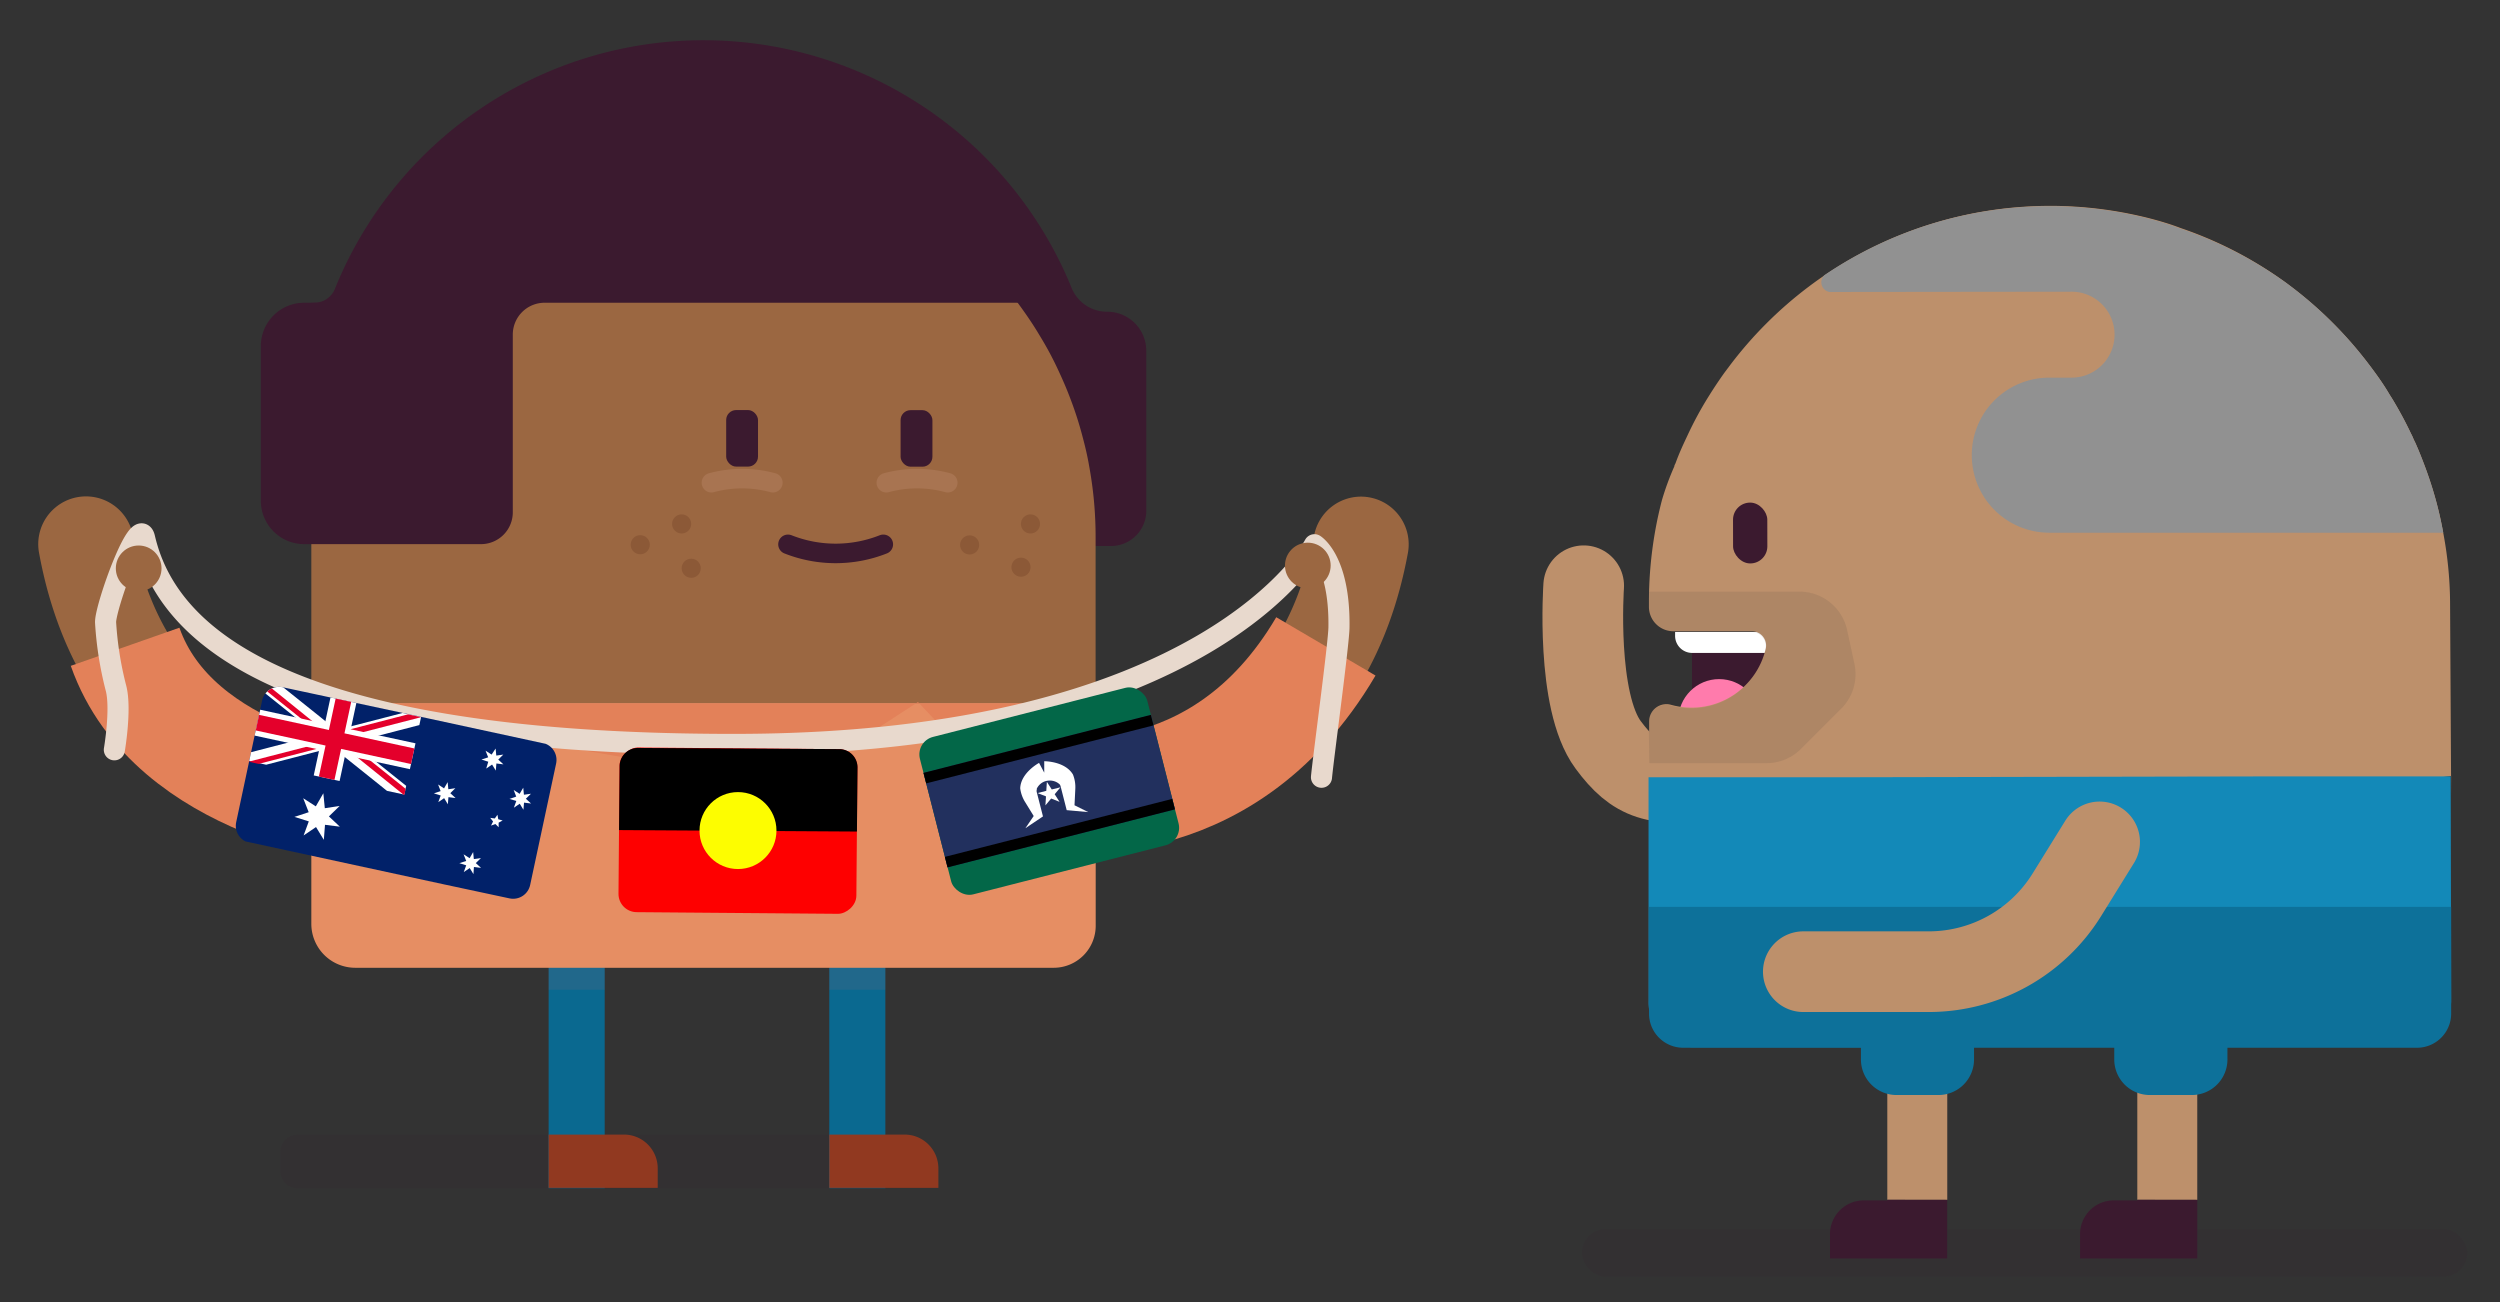 <svg xmlns="http://www.w3.org/2000/svg" xmlns:xlink="http://www.w3.org/1999/xlink" width="256" height="133.33" viewBox="0 0 256 133.33"><rect x="0" y="0" width="256" height="133.33" fill="#333333" stroke="none"/><defs><style>.cls-1,.cls-17,.cls-18,.cls-19,.cls-23,.cls-3{fill:none;}.cls-2{isolation:isolate;}.cls-3{stroke:#bd906b;stroke-width:8.26px;}.cls-17,.cls-18,.cls-23,.cls-3{stroke-linecap:round;}.cls-17,.cls-18,.cls-19,.cls-3{stroke-miterlimit:10;}.cls-4,.cls-5{fill:#3b1a2f;}.cls-12,.cls-16,.cls-4{opacity:0.1;}.cls-6{fill:#fff;}.cls-7{fill:#ff7bac;}.cls-8{fill:#bd906b;}.cls-9{fill:#1389b8;}.cls-10{fill:#0d719a;}.cls-11{fill:#919191;}.cls-12{fill:#2d2a2a;}.cls-13{fill:#9b6741;}.cls-14{fill:#0a6990;}.cls-15{fill:#913920;}.cls-16{fill:#f25e5a;mix-blend-mode:multiply;}.cls-17{stroke:#a87451;}.cls-17,.cls-18{stroke-width:2px;}.cls-18{stroke:#3b1a2f;}.cls-19{stroke:#e38159;stroke-width:11.79px;}.cls-20{fill:#e68e63;}.cls-21{fill:#8c5937;}.cls-22{fill:#e38159;}.cls-23{stroke:#e8d9cd;stroke-linejoin:round;stroke-width:2.16px;}.cls-24{fill:#fe0000;}.cls-25{fill:#fdfd00;}.cls-26{fill:#036748;}.cls-27{fill:#22305e;}.cls-28{clip-path:url(#clip-path);}.cls-29{fill:#012169;}.cls-30{clip-path:url(#clip-path-2);}.cls-31,.cls-34{stroke:#fff;}.cls-31,.cls-33,.cls-34,.cls-35{stroke-miterlimit:426.67;}.cls-31,.cls-35{stroke-width:1.63px;}.cls-32{clip-path:url(#clip-path-3);}.cls-33,.cls-35{stroke:#e4002b;}.cls-33{stroke-width:1.08px;}.cls-34{stroke-width:2.71px;}</style><clipPath id="clip-path"><path class="cls-1" d="M56.94,78.22,54.29,90.61A1.78,1.78,0,0,1,52.2,92l-26.67-5.7a1.78,1.78,0,0,1-1.34-2.13l2.64-12.4a1.78,1.78,0,0,1,2.1-1.4L55.6,76.08A1.78,1.78,0,0,1,56.94,78.22Z"/></clipPath><clipPath id="clip-path-2"><rect class="cls-1" x="30.24" y="67.53" width="8.13" height="16.27" transform="translate(-46.9 93.2) rotate(-77.79)"/></clipPath><clipPath id="clip-path-3"><path class="cls-1" d="M27.22,70l-.86,4,15.9,3.44-.86,4h0Zm15.9,3.44-7.95-1.72-1.72,8-8-1.72h0Z"/></clipPath></defs><g class="cls-2"><g id="Layer_1" data-name="Layer 1"><path class="cls-3" d="M182.44,78.58l-6.76,1.15c-6.1,1-8.32.17-11-3.45-3.34-4.49-2.51-16.3-2.51-16.3"/><rect class="cls-4" x="161.99" y="125.87" width="90.65" height="4.87" rx="2.43" transform="translate(414.63 256.6) rotate(180)"/><polygon class="cls-5" points="173.26 66.86 173.26 74.36 183.81 74.36 184.27 66.86 173.26 66.86"/><path class="cls-6" d="M171.57,64.71h12.71a0,0,0,0,1,0,0v2.15a0,0,0,0,1,0,0h-11a1.75,1.75,0,0,1-1.75-1.75v-.4A0,0,0,0,1,171.57,64.71Z"/><circle class="cls-7" cx="176.04" cy="73.72" r="4.18"/><path class="cls-8" d="M225,122.86h-6.14v-17.6a27.46,27.46,0,0,1,.8-6.59,3.08,3.08,0,0,1,4.1-2.13h0a3.06,3.06,0,0,1,1.88,3.55,20.92,20.92,0,0,0-.64,5.17Z"/><path class="cls-5" d="M218.87,122.86v.06h-2.42a3.45,3.45,0,0,0-3.45,3.46v2.49h12v-6Z"/><path class="cls-8" d="M199.4,122.86h-6.14v-17.6a27,27,0,0,1,.81-6.59,3.08,3.08,0,0,1,4.1-2.13h0a3,3,0,0,1,1.87,3.55,21.41,21.41,0,0,0-.64,5.17Z"/><path class="cls-5" d="M193.27,122.86v.06h-2.42a3.46,3.46,0,0,0-3.46,3.46v2.49h12v-6Z"/><path class="cls-8" d="M251,81.47v-2l-16.92,2-44.21.09-21,0v-7.7a1.77,1.77,0,0,1,2.27-1.68,7.8,7.8,0,0,0,9.67-5.75,1.46,1.46,0,0,0-1.41-1.79h-8.05a2.5,2.5,0,0,1-2.5-2.5V61.7a41.77,41.77,0,0,1,.65-7.38c.19-1.06.42-2.1.69-3.13a28,28,0,0,1,1.26-3.43c0-.11.08-.22.13-.34.36-1,.77-1.88,1.2-2.79a36.47,36.47,0,0,1,2.16-4c.53-.85,1.09-1.7,1.69-2.53l.45-.6a41.11,41.11,0,0,1,40.84-15.64c.74.15,1.48.31,2.21.5,1.08.28,2.15.6,3.19,1A40.48,40.48,0,0,1,234.15,29l0,0,.57.43a41.17,41.17,0,0,1,7.86,7.89c.76,1,1.48,2,2.14,3.13.12.18.23.36.34.54.66,1.11,1.28,2.25,1.83,3.42a4.34,4.34,0,0,1,.25.54c.07.16.16.32.23.48.31.7.59,1.4.86,2.12a40,40,0,0,1,1.29,4c.27,1,.5,2.07.69,3.13a39.77,39.77,0,0,1,.68,7.37Z"/><path class="cls-9" d="M251,102.41c0,2.78-2.45,4.72-5.22,4.73l-11.75,0-43,.09-17.39,0a4.6,4.6,0,0,1-4.83-4.71l0-22.93h0l21,0,44.22-.09,16.92,0h0Z"/><rect class="cls-4" x="195.16" y="105.33" width="2.35" height="6.14" transform="translate(87.93 304.74) rotate(-90)"/><rect class="cls-4" x="220.76" y="105.33" width="2.35" height="6.14" transform="translate(113.53 330.34) rotate(-90)"/><rect class="cls-5" x="177.47" y="51.46" width="3.51" height="6.23" rx="1.75" transform="translate(-0.11 0.35) rotate(-0.11)"/><path class="cls-10" d="M168.86,92.86H251a0,0,0,0,1,0,0v10.93a3.5,3.5,0,0,1-3.5,3.5H172.36a3.5,3.5,0,0,1-3.5-3.5V92.86A0,0,0,0,1,168.86,92.86Z"/><path class="cls-10" d="M216.51,105.76h11.58a0,0,0,0,1,0,0v2.73a3.64,3.64,0,0,1-3.64,3.64h-4.31a3.64,3.64,0,0,1-3.64-3.64v-2.73A0,0,0,0,1,216.51,105.76Z"/><path class="cls-10" d="M190.56,105.76h11.58a0,0,0,0,1,0,0v2.73a3.64,3.64,0,0,1-3.64,3.64H194.2a3.64,3.64,0,0,1-3.64-3.64v-2.73A0,0,0,0,1,190.56,105.76Z"/><path class="cls-11" d="M187.37,29.9a1,1,0,0,1-.54-1.73l0,0a41.14,41.14,0,0,1,31-6.28c.74.15,1.48.31,2.21.5,1.08.28,2.15.6,3.19,1A40.77,40.77,0,0,1,234.15,29l0,0,.57.43a41.17,41.17,0,0,1,7.86,7.89c.76,1,1.48,2,2.14,3.13.12.18.23.36.34.54.66,1.11,1.28,2.25,1.83,3.42a4.34,4.34,0,0,1,.25.54c.07.16.16.32.23.48.31.7.59,1.4.86,2.12a40,40,0,0,1,1.29,4c.26,1,.48,2,.67,3H209.85a7.94,7.94,0,0,1-7.94-7.94h0a7.93,7.93,0,0,1,7.94-7.94h2.28a4.4,4.4,0,0,0,4.4-4.4h0a4.4,4.4,0,0,0-4.4-4.4Z"/><path class="cls-12" d="M168.83,73.93a1.77,1.77,0,0,1,2.27-1.68,7.8,7.8,0,0,0,9.67-5.75,1.46,1.46,0,0,0-1.41-1.79h-8.05a2.5,2.5,0,0,1-2.5-2.5V61.7c0-.38,0-.75,0-1.12h15.46a5,5,0,0,1,4.89,4L189.9,68a5,5,0,0,1-1.35,4.56l-4.13,4.13a5,5,0,0,1-3.53,1.46h-12Z"/><path class="cls-3" d="M215,86.21l-3.35,5.41a16.64,16.64,0,0,1-14.15,7.88H184.66"/><path class="cls-13" d="M107.32,81.19a4.87,4.87,0,0,0,4.87,4.86,25.24,25.24,0,0,0,3.41-.25c9.75-1.34,24.77-8.51,28.57-29.18a4.88,4.88,0,1,0-9.61-1.76c-1.62,8.81-5.8,15.07-12.42,18.6a25.21,25.21,0,0,1-6.54,2.36,21.14,21.14,0,0,1-3.41.46h0A4.89,4.89,0,0,0,107.32,81.19Z"/><path class="cls-13" d="M36,86a4.89,4.89,0,0,0,0-9.77c-.82,0-18.56-.51-22.39-21.41A4.88,4.88,0,1,0,4,56.62C8.26,79.89,26.77,86,36,86Z"/><path class="cls-4" d="M30.44,116.18h60.2a0,0,0,0,1,0,0v5.49a0,0,0,0,1,0,0H30.44a1.73,1.73,0,0,1-1.73-1.73v-2a1.73,1.73,0,0,1,1.73-1.73Z"/><path class="cls-5" d="M32.19,31h0a2.26,2.26,0,0,0,2.1-1.41,40.7,40.7,0,0,1,75.45-.09,3.91,3.91,0,0,0,3.64,2.42h0a4,4,0,0,1,4,4V52.3a3.61,3.61,0,0,1-3.62,3.61h-2.54a40.69,40.69,0,0,1-78.31,0h0a3,3,0,0,1-3-3V33.28A2.28,2.28,0,0,1,32.19,31Z"/><rect class="cls-14" x="56.18" y="99" width="5.74" height="22.67"/><rect class="cls-14" x="84.92" y="99" width="5.74" height="22.67"/><path class="cls-15" d="M56.18,116.18h7.71a3.46,3.46,0,0,1,3.46,3.46v2a0,0,0,0,1,0,0H56.18a0,0,0,0,1,0,0v-5.5A0,0,0,0,1,56.18,116.18Z"/><path class="cls-15" d="M84.92,116.18h7.71a3.46,3.46,0,0,1,3.46,3.46v2a0,0,0,0,1,0,0H84.92a0,0,0,0,1,0,0v-5.5A0,0,0,0,1,84.92,116.18Z"/><path class="cls-13" d="M112.19,55.05v17H31.88v-17c0-.79,0-1.56.07-2.34a41.23,41.23,0,0,1,.57-4.87q.28-1.56.69-3.06a38.28,38.28,0,0,1,1.23-3.89c.4-1,.83-2.06,1.31-3.06a37.46,37.46,0,0,1,2.12-3.89c.52-.84,1.07-1.66,1.66-2.46.14-.21.29-.4.44-.6.4-.53.82-1.06,1.25-1.57.14-.17.28-.34.44-.5a39.31,39.31,0,0,1,7.94-7.06c1-.7,2.12-1.36,3.22-2a40.19,40.19,0,0,1,14.64-4.63A40.68,40.68,0,0,1,72,14.89a41.15,41.15,0,0,1,6.89.59A39.49,39.49,0,0,1,85.2,17.1a36.53,36.53,0,0,1,3.5,1.41,40.25,40.25,0,0,1,7.18,4.22l.56.42a40.29,40.29,0,0,1,4,3.5,38.8,38.8,0,0,1,3.34,3.8c.12.14.23.29.34.43.74,1,1.44,2,2.09,3.06l.32.53q1,1.64,1.8,3.36l.24.52c.38.83.74,1.68,1.06,2.54a36.68,36.68,0,0,1,1.24,3.89c.27,1,.5,2,.68,3.06A39.87,39.87,0,0,1,112.19,55.05Z"/><rect class="cls-16" x="56.18" y="99.1" width="5.74" height="2.25"/><rect class="cls-16" x="84.92" y="99.1" width="5.74" height="2.25"/><path class="cls-5" d="M31.15,31h6.19l-.55-4.42L49.52,17l16.84-6.83,24.85,4.68,7.08,8.41h7.33V31H55.77a3.26,3.26,0,0,0-3.26,3.26v18.2a3.26,3.26,0,0,1-3.26,3.26H31.15a4.44,4.44,0,0,1-4.44-4.44V35.46A4.44,4.44,0,0,1,31.15,31Z"/><path class="cls-16" d="M112.19,76.28v9.77a25.24,25.24,0,0,0,3.41-.25v-10A21.14,21.14,0,0,1,112.19,76.28Z"/><rect class="cls-5" x="92.22" y="42" width="3.26" height="5.79" rx="1.02"/><rect class="cls-5" x="74.37" y="42" width="3.26" height="5.79" rx="1.02" transform="translate(151.99 89.78) rotate(-180)"/><path class="cls-17" d="M97.05,49.43a12,12,0,0,0-6.29,0"/><path class="cls-17" d="M79.14,49.43a12,12,0,0,0-6.29,0"/><path class="cls-18" d="M80.69,55.74a13.27,13.27,0,0,0,9.76,0"/><path class="cls-19" d="M37.69,82.56s-19.9-2.14-24.88-16.33"/><path class="cls-19" d="M107.32,81.19s17.6,3.47,28.45-15"/><path class="cls-20" d="M31.88,72H112.2a0,0,0,0,1,0,0V94.8a4.3,4.3,0,0,1-4.3,4.3H36.38a4.5,4.5,0,0,1-4.5-4.5V72a0,0,0,0,1,0,0Z"/><circle class="cls-21" cx="65.56" cy="55.78" r="0.98"/><circle class="cls-21" cx="104.55" cy="58.08" r="0.98"/><circle class="cls-21" cx="99.29" cy="55.8" r="0.98"/><circle class="cls-21" cx="69.8" cy="53.65" r="0.98"/><circle class="cls-21" cx="70.78" cy="58.19" r="0.98"/><circle class="cls-21" cx="105.52" cy="53.65" r="0.98"/><polygon class="cls-22" points="31.92 72.04 80.77 80.47 94 71.89 102.12 80.47 112.31 72.04 31.92 72.04"/><path class="cls-23" d="M11.71,76.78s.71-4.12.18-6.26a35.24,35.24,0,0,1-1.08-6.81c0-1.61,3.43-11.2,4-8.6,2,8.53,11.5,21.12,60.31,21.12S134.6,55.78,134.6,55.78s2.6,1.57,2.51,8.42c0,1.6-1.61,13.42-1.79,15.39"/><circle class="cls-13" cx="14.2" cy="58.2" r="2.34"/><circle class="cls-13" cx="133.92" cy="57.91" r="2.34"/><rect class="cls-24" x="67.14" y="72.87" width="16.86" height="24.36" rx="1.87" transform="translate(-10.1 159.93) rotate(-89.53)"/><path d="M87.81,78.59l-.06,6.56L63.39,85l.06-6.55a1.87,1.87,0,0,1,1.89-1.86L86,76.71A1.87,1.87,0,0,1,87.81,78.59Z"/><circle class="cls-25" cx="75.57" cy="85.05" r="3.94"/><rect class="cls-26" x="95.43" y="72.68" width="24.03" height="16.64" rx="1.85" transform="translate(-16.69 29.08) rotate(-14.31)"/><rect class="cls-27" x="95.43" y="76.01" width="24.03" height="9.98" transform="translate(-16.69 29.08) rotate(-14.31)"/><rect x="94.33" y="76.15" width="24.03" height="1.11" transform="translate(-15.66 28.67) rotate(-14.31)"/><rect x="96.52" y="84.75" width="24.03" height="1.11" transform="translate(-17.72 29.48) rotate(-14.31)"/><path class="cls-6" d="M111.44,83.16l-1.41-.7.08-1.64a3.48,3.48,0,0,0-.24-1.51c-.82-1.38-2.94-1.36-2.94-1.36l0,1.17-.53-1s-1.87,1-1.93,2.6a3.46,3.46,0,0,0,.52,1.44l.86,1.4L105,84.81l1.8-1.21-.63-2.46a.51.51,0,0,1,0-.3l0-.09a1.51,1.51,0,0,1,.64-.66h0a1.53,1.53,0,0,1,.66-.16h0a1.47,1.47,0,0,1,.88.26l.08.06a.44.44,0,0,1,.17.25l.63,2.46Z"/><polygon class="cls-6" points="107.2 80.06 107.7 80.84 108.59 80.62 108 81.33 108.5 82.11 107.64 81.77 107.05 82.47 107.11 81.55 106.25 81.21 107.14 80.98 107.2 80.06"/><g class="cls-28"><rect class="cls-29" x="33.27" y="65.09" width="16.27" height="32.54" transform="translate(-46.87 104.62) rotate(-77.79)"/><g class="cls-30"><path class="cls-31" d="M27.22,70,41.4,81.36m1.72-8L25.5,77.92"/></g><g class="cls-32"><path class="cls-33" d="M27.22,70,41.4,81.36m1.72-8L25.5,77.92"/></g><path class="cls-34" d="M35.17,71.69l-1.72,8M26.36,74l15.9,3.44"/><path class="cls-35" d="M35.17,71.69l-1.72,8M26.36,74l15.9,3.44"/><g id="Comwlth"><g id="Cstar"><path id="Star7" class="cls-6" d="M33.11,81.23l.15,1.53,1.52-.23-1.1,1.07,1.12,1.05-1.52-.19L33.16,86l-.8-1.31-1.27.86.53-1.44-1.47-.46,1.46-.48-.56-1.43,1.29.83Z"/></g></g><g id="αCrucis"><path id="Star7-2" data-name="Star7" class="cls-6" d="M48.45,87.25l.07.72.73-.1-.53.51.54.49-.73-.09-.05.73-.38-.62-.61.41.25-.69-.7-.22.7-.23-.27-.68.62.4Z"/></g><g id="βCrucis"><path id="Star7-3" data-name="Star7" class="cls-6" d="M45.84,80.09l.07.73.72-.11-.52.51.54.5-.73-.09-.06.73-.38-.63-.6.41.25-.68-.7-.22.69-.23-.26-.68.61.4Z"/></g><g id="γCrucis"><path id="Star7-4" data-name="Star7" class="cls-6" d="M50.75,76.65l.07.72.72-.1-.52.51.53.49-.72-.09-.06.73-.38-.62-.6.41L50,78l-.7-.22.69-.23-.27-.68.62.4Z"/></g><g id="δCrucis"><path id="Star7-5" data-name="Star7" class="cls-6" d="M53.58,80.66l.07.72.72-.1-.52.51.53.49-.72-.09-.06.73-.38-.62-.6.41.25-.69-.7-.21.69-.24-.26-.68.61.4Z"/></g><g id="εCrucis"><path id="Star5" class="cls-6" d="M50.94,83.43l.08.46.45.13-.41.22v.47l-.33-.33-.45.16.21-.42-.29-.37.47.06Z"/></g></g></g></g></svg>